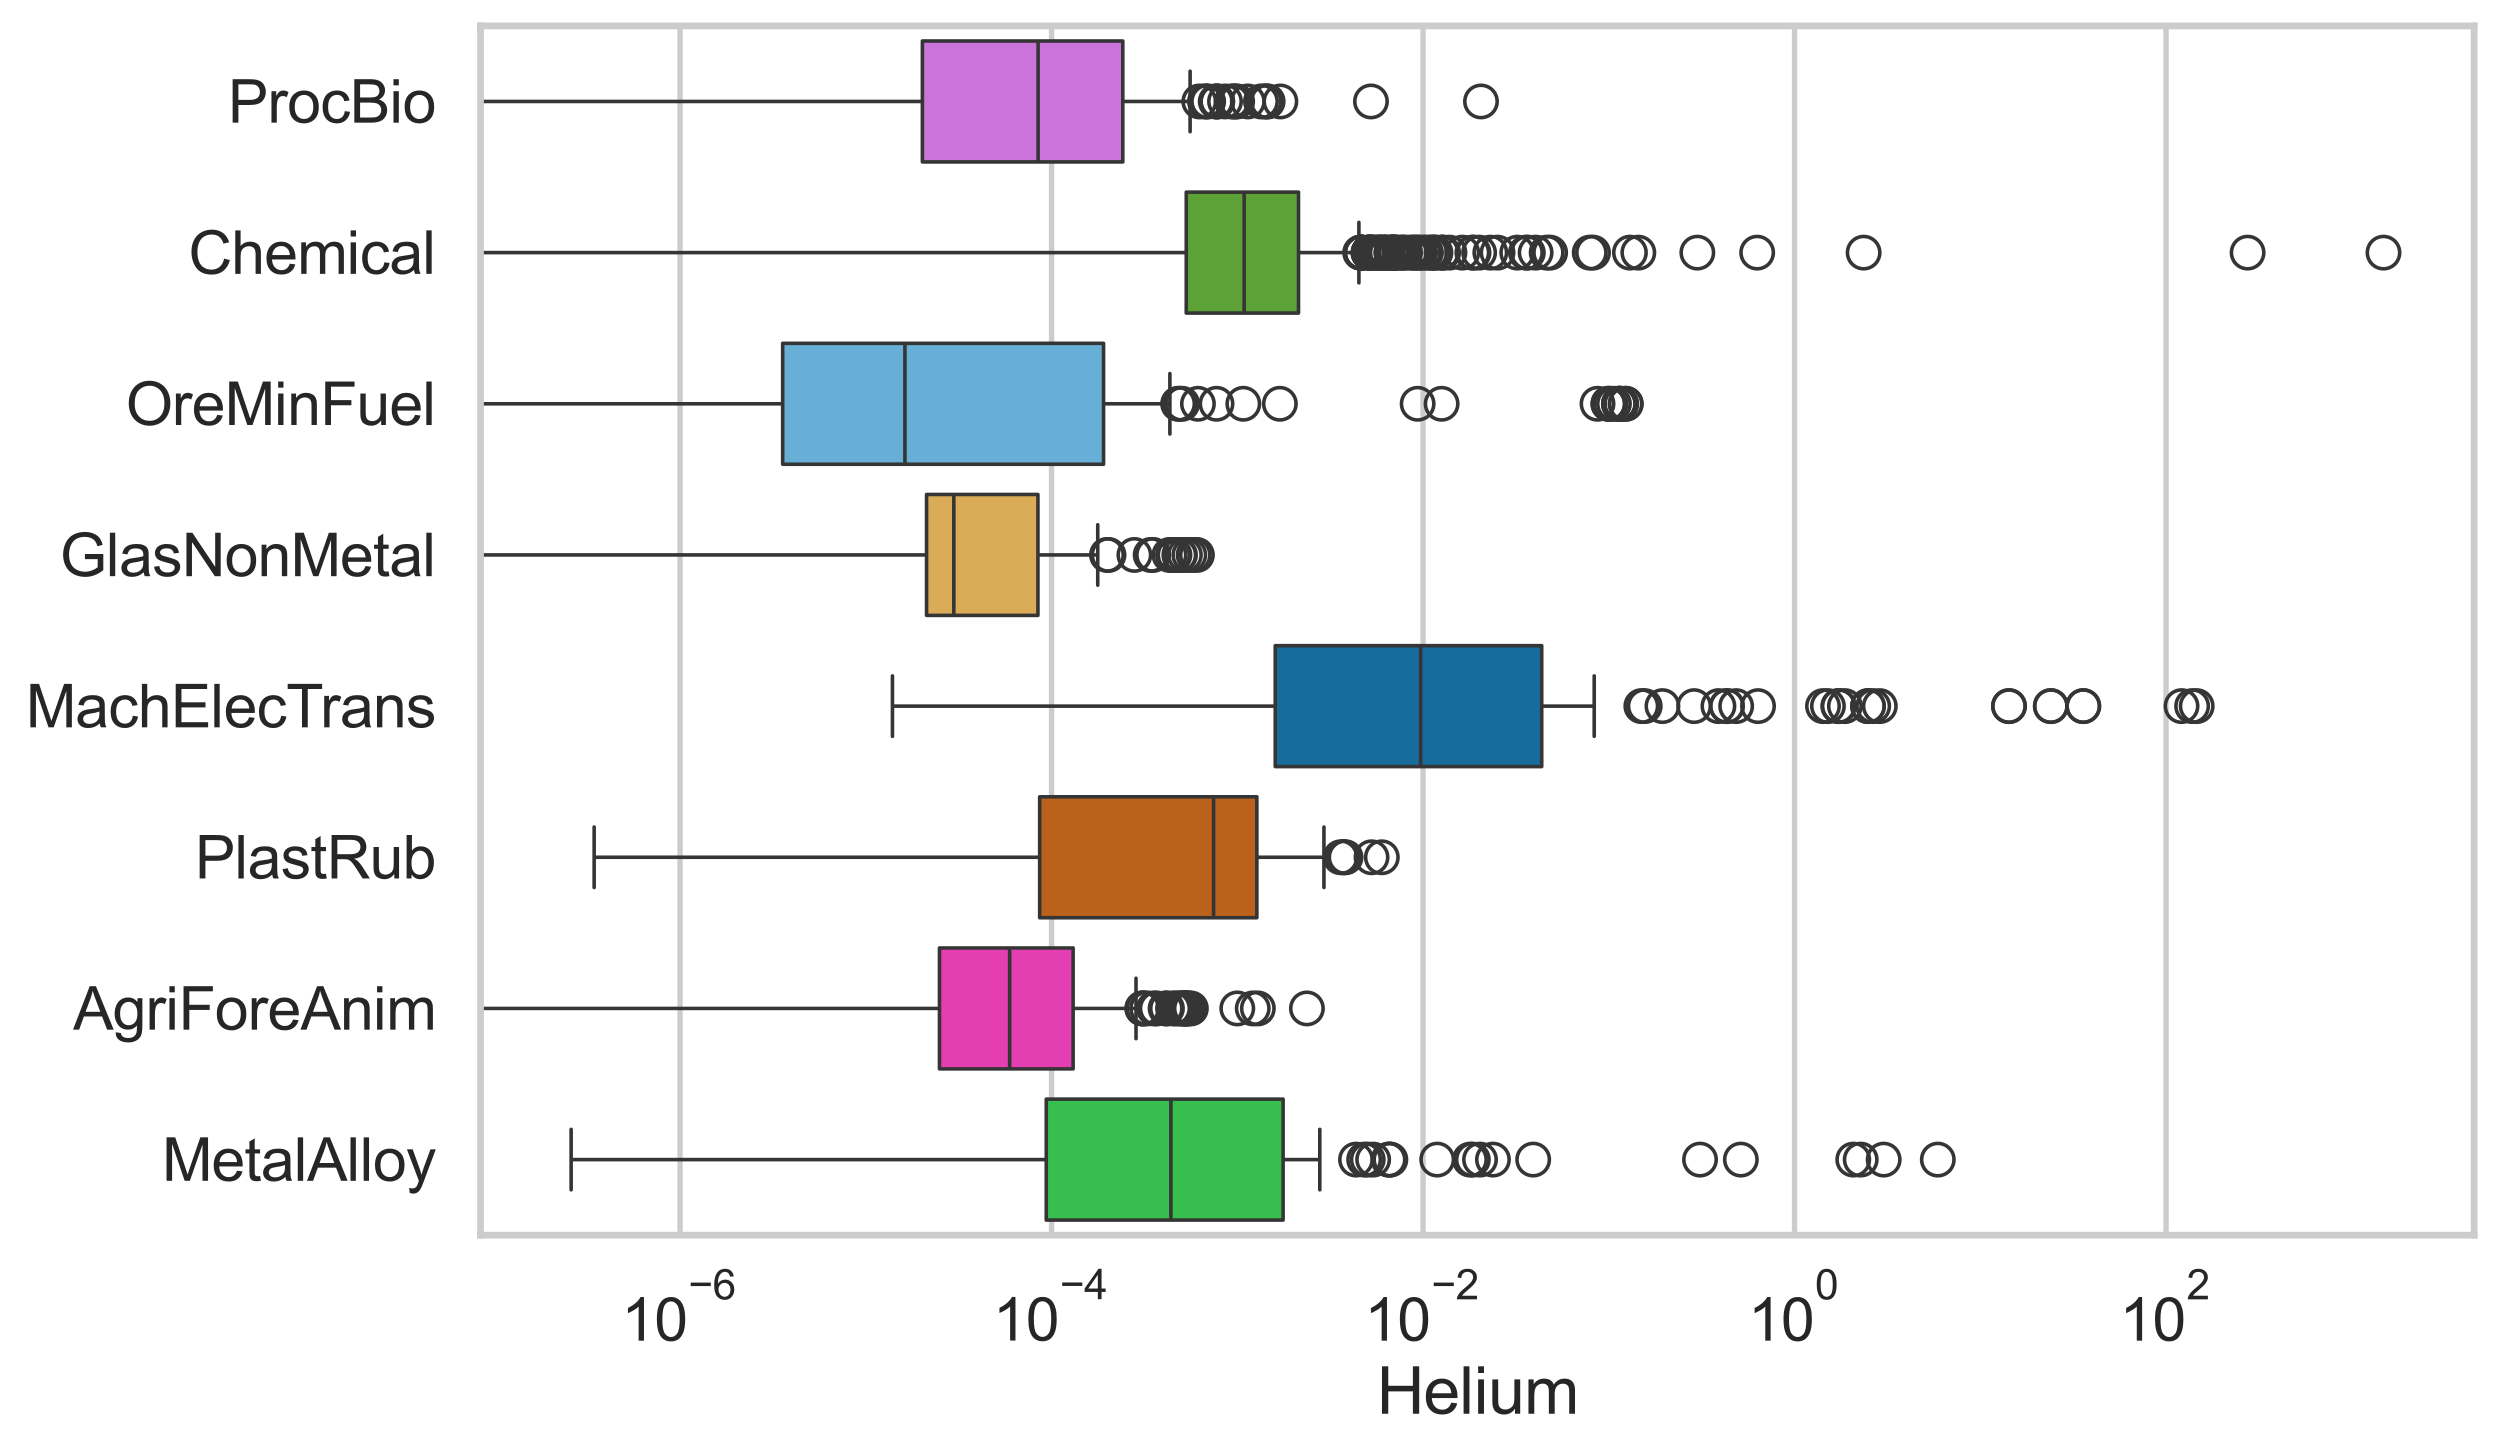 <?xml version="1.0" encoding="utf-8" standalone="no"?>
<!DOCTYPE svg PUBLIC "-//W3C//DTD SVG 1.1//EN"
  "http://www.w3.org/Graphics/SVG/1.1/DTD/svg11.dtd">
<svg xmlns:xlink="http://www.w3.org/1999/xlink" width="695.577pt" height="404.121pt" viewBox="0 0 695.577 404.121" xmlns="http://www.w3.org/2000/svg" version="1.1">
 <defs>
  <style type="text/css">*{stroke-linejoin: round; stroke-linecap: butt}</style>
 </defs>
 <g id="figure_1">
  <g id="patch_1">
   <path d="M 0 404.121 
L 695.577 404.121 
L 695.577 0 
L 0 0 
z
" style="fill: #ffffff"/>
  </g>
  <g id="axes_1">
   <g id="patch_2">
    <path d="M 133.697 343.665 
L 688.377 343.665 
L 688.377 7.2 
L 133.697 7.2 
z
" style="fill: #ffffff"/>
   </g>
   <g id="matplotlib.axis_1">
    <g id="xtick_1">
     <g id="line2d_1">
      <path d="M 189.213 343.665 
L 189.213 7.2 
" clip-path="url(#pecfea061cd)" style="fill: none; stroke: #cccccc; stroke-width: 1.5; stroke-linecap: round"/>
     </g>
     <g id="text_1">
      <!-- $\mathdefault{10^{-6}}$ -->
      <g style="fill: #262626" transform="translate(172.878 373.18) scale(0.165 -0.165)">
       <defs>
        <path id="ArialMT-31" d="M 2384 0 
L 1822 0 
L 1822 3584 
Q 1619 3391 1289 3197 
Q 959 3003 697 2906 
L 697 3450 
Q 1169 3672 1522 3987 
Q 1875 4303 2022 4600 
L 2384 4600 
L 2384 0 
z
" transform="scale(0.016)"/>
        <path id="ArialMT-30" d="M 266 2259 
Q 266 3072 433 3567 
Q 600 4063 929 4331 
Q 1259 4600 1759 4600 
Q 2128 4600 2406 4451 
Q 2684 4303 2865 4023 
Q 3047 3744 3150 3342 
Q 3253 2941 3253 2259 
Q 3253 1453 3087 958 
Q 2922 463 2592 192 
Q 2263 -78 1759 -78 
Q 1097 -78 719 397 
Q 266 969 266 2259 
z
M 844 2259 
Q 844 1131 1108 757 
Q 1372 384 1759 384 
Q 2147 384 2411 759 
Q 2675 1134 2675 2259 
Q 2675 3391 2411 3762 
Q 2147 4134 1753 4134 
Q 1366 4134 1134 3806 
Q 844 3388 844 2259 
z
" transform="scale(0.016)"/>
        <path id="ArialMT-2212" d="M 3381 1997 
L 356 1997 
L 356 2522 
L 3381 2522 
L 3381 1997 
z
" transform="scale(0.016)"/>
        <path id="ArialMT-36" d="M 3184 3459 
L 2625 3416 
Q 2550 3747 2413 3897 
Q 2184 4138 1850 4138 
Q 1581 4138 1378 3988 
Q 1113 3794 959 3422 
Q 806 3050 800 2363 
Q 1003 2672 1297 2822 
Q 1591 2972 1913 2972 
Q 2475 2972 2870 2558 
Q 3266 2144 3266 1488 
Q 3266 1056 3080 686 
Q 2894 316 2569 119 
Q 2244 -78 1831 -78 
Q 1128 -78 684 439 
Q 241 956 241 2144 
Q 241 3472 731 4075 
Q 1159 4600 1884 4600 
Q 2425 4600 2770 4297 
Q 3116 3994 3184 3459 
z
M 888 1484 
Q 888 1194 1011 928 
Q 1134 663 1356 523 
Q 1578 384 1822 384 
Q 2178 384 2434 671 
Q 2691 959 2691 1453 
Q 2691 1928 2437 2201 
Q 2184 2475 1800 2475 
Q 1419 2475 1153 2201 
Q 888 1928 888 1484 
z
" transform="scale(0.016)"/>
       </defs>
       <use xlink:href="#ArialMT-31" transform="translate(0 0.994)"/>
       <use xlink:href="#ArialMT-30" transform="translate(55.615 0.994)"/>
       <use xlink:href="#ArialMT-2212" transform="translate(112.973 70.688) scale(0.7)"/>
       <use xlink:href="#ArialMT-36" transform="translate(153.852 70.688) scale(0.7)"/>
      </g>
     </g>
    </g>
    <g id="xtick_2">
     <g id="line2d_2">
      <path d="M 292.575 343.665 
L 292.575 7.2 
" clip-path="url(#pecfea061cd)" style="fill: none; stroke: #cccccc; stroke-width: 1.5; stroke-linecap: round"/>
     </g>
     <g id="text_2">
      <!-- $\mathdefault{10^{-4}}$ -->
      <g style="fill: #262626" transform="translate(276.24 373.015) scale(0.165 -0.165)">
       <defs>
        <path id="ArialMT-34" d="M 2069 0 
L 2069 1097 
L 81 1097 
L 81 1613 
L 2172 4581 
L 2631 4581 
L 2631 1613 
L 3250 1613 
L 3250 1097 
L 2631 1097 
L 2631 0 
L 2069 0 
z
M 2069 1613 
L 2069 3678 
L 634 1613 
L 2069 1613 
z
" transform="scale(0.016)"/>
       </defs>
       <use xlink:href="#ArialMT-31" transform="translate(0 0.202)"/>
       <use xlink:href="#ArialMT-30" transform="translate(55.615 0.202)"/>
       <use xlink:href="#ArialMT-2212" transform="translate(112.973 69.895) scale(0.7)"/>
       <use xlink:href="#ArialMT-34" transform="translate(153.852 69.895) scale(0.7)"/>
      </g>
     </g>
    </g>
    <g id="xtick_3">
     <g id="line2d_3">
      <path d="M 395.938 343.665 
L 395.938 7.2 
" clip-path="url(#pecfea061cd)" style="fill: none; stroke: #cccccc; stroke-width: 1.5; stroke-linecap: round"/>
     </g>
     <g id="text_3">
      <!-- $\mathdefault{10^{-2}}$ -->
      <g style="fill: #262626" transform="translate(379.603 373.18) scale(0.165 -0.165)">
       <defs>
        <path id="ArialMT-32" d="M 3222 541 
L 3222 0 
L 194 0 
Q 188 203 259 391 
Q 375 700 629 1000 
Q 884 1300 1366 1694 
Q 2113 2306 2375 2664 
Q 2638 3022 2638 3341 
Q 2638 3675 2398 3904 
Q 2159 4134 1775 4134 
Q 1369 4134 1125 3890 
Q 881 3647 878 3216 
L 300 3275 
Q 359 3922 746 4261 
Q 1134 4600 1788 4600 
Q 2447 4600 2831 4234 
Q 3216 3869 3216 3328 
Q 3216 3053 3103 2787 
Q 2991 2522 2730 2228 
Q 2469 1934 1863 1422 
Q 1356 997 1212 845 
Q 1069 694 975 541 
L 3222 541 
z
" transform="scale(0.016)"/>
       </defs>
       <use xlink:href="#ArialMT-31" transform="translate(0 0.994)"/>
       <use xlink:href="#ArialMT-30" transform="translate(55.615 0.994)"/>
       <use xlink:href="#ArialMT-2212" transform="translate(112.973 70.688) scale(0.7)"/>
       <use xlink:href="#ArialMT-32" transform="translate(153.852 70.688) scale(0.7)"/>
      </g>
     </g>
    </g>
    <g id="xtick_4">
     <g id="line2d_4">
      <path d="M 499.3 343.665 
L 499.3 7.2 
" clip-path="url(#pecfea061cd)" style="fill: none; stroke: #cccccc; stroke-width: 1.5; stroke-linecap: round"/>
     </g>
     <g id="text_4">
      <!-- $\mathdefault{10^{0}}$ -->
      <g style="fill: #262626" transform="translate(486.347 373.18) scale(0.165 -0.165)">
       <use xlink:href="#ArialMT-31" transform="translate(0 0.994)"/>
       <use xlink:href="#ArialMT-30" transform="translate(55.615 0.994)"/>
       <use xlink:href="#ArialMT-30" transform="translate(112.973 70.688) scale(0.7)"/>
      </g>
     </g>
    </g>
    <g id="xtick_5">
     <g id="line2d_5">
      <path d="M 602.662 343.665 
L 602.662 7.2 
" clip-path="url(#pecfea061cd)" style="fill: none; stroke: #cccccc; stroke-width: 1.5; stroke-linecap: round"/>
     </g>
     <g id="text_5">
      <!-- $\mathdefault{10^{2}}$ -->
      <g style="fill: #262626" transform="translate(589.709 373.18) scale(0.165 -0.165)">
       <use xlink:href="#ArialMT-31" transform="translate(0 0.994)"/>
       <use xlink:href="#ArialMT-30" transform="translate(55.615 0.994)"/>
       <use xlink:href="#ArialMT-32" transform="translate(112.973 70.688) scale(0.7)"/>
      </g>
     </g>
    </g>
    <g id="text_6">
     <!-- Helium -->
     <g style="fill: #262626" transform="translate(383.031 393.344) scale(0.18 -0.18)">
      <defs>
       <path id="ArialMT-48" d="M 513 0 
L 513 4581 
L 1119 4581 
L 1119 2700 
L 3500 2700 
L 3500 4581 
L 4106 4581 
L 4106 0 
L 3500 0 
L 3500 2159 
L 1119 2159 
L 1119 0 
L 513 0 
z
" transform="scale(0.016)"/>
       <path id="ArialMT-65" d="M 2694 1069 
L 3275 997 
Q 3138 488 2766 206 
Q 2394 -75 1816 -75 
Q 1088 -75 661 373 
Q 234 822 234 1631 
Q 234 2469 665 2931 
Q 1097 3394 1784 3394 
Q 2450 3394 2872 2941 
Q 3294 2488 3294 1666 
Q 3294 1616 3291 1516 
L 816 1516 
Q 847 969 1125 678 
Q 1403 388 1819 388 
Q 2128 388 2347 550 
Q 2566 713 2694 1069 
z
M 847 1978 
L 2700 1978 
Q 2663 2397 2488 2606 
Q 2219 2931 1791 2931 
Q 1403 2931 1139 2672 
Q 875 2413 847 1978 
z
" transform="scale(0.016)"/>
       <path id="ArialMT-6c" d="M 409 0 
L 409 4581 
L 972 4581 
L 972 0 
L 409 0 
z
" transform="scale(0.016)"/>
       <path id="ArialMT-69" d="M 425 3934 
L 425 4581 
L 988 4581 
L 988 3934 
L 425 3934 
z
M 425 0 
L 425 3319 
L 988 3319 
L 988 0 
L 425 0 
z
" transform="scale(0.016)"/>
       <path id="ArialMT-75" d="M 2597 0 
L 2597 488 
Q 2209 -75 1544 -75 
Q 1250 -75 995 37 
Q 741 150 617 320 
Q 494 491 444 738 
Q 409 903 409 1263 
L 409 3319 
L 972 3319 
L 972 1478 
Q 972 1038 1006 884 
Q 1059 663 1231 536 
Q 1403 409 1656 409 
Q 1909 409 2131 539 
Q 2353 669 2445 892 
Q 2538 1116 2538 1541 
L 2538 3319 
L 3100 3319 
L 3100 0 
L 2597 0 
z
" transform="scale(0.016)"/>
       <path id="ArialMT-6d" d="M 422 0 
L 422 3319 
L 925 3319 
L 925 2853 
Q 1081 3097 1340 3245 
Q 1600 3394 1931 3394 
Q 2300 3394 2536 3241 
Q 2772 3088 2869 2813 
Q 3263 3394 3894 3394 
Q 4388 3394 4653 3120 
Q 4919 2847 4919 2278 
L 4919 0 
L 4359 0 
L 4359 2091 
Q 4359 2428 4304 2576 
Q 4250 2725 4106 2815 
Q 3963 2906 3769 2906 
Q 3419 2906 3187 2673 
Q 2956 2441 2956 1928 
L 2956 0 
L 2394 0 
L 2394 2156 
Q 2394 2531 2256 2718 
Q 2119 2906 1806 2906 
Q 1569 2906 1367 2781 
Q 1166 2656 1075 2415 
Q 984 2175 984 1722 
L 984 0 
L 422 0 
z
" transform="scale(0.016)"/>
      </defs>
      <use xlink:href="#ArialMT-48"/>
      <use xlink:href="#ArialMT-65" transform="translate(72.217 0)"/>
      <use xlink:href="#ArialMT-6c" transform="translate(127.832 0)"/>
      <use xlink:href="#ArialMT-69" transform="translate(150.049 0)"/>
      <use xlink:href="#ArialMT-75" transform="translate(172.266 0)"/>
      <use xlink:href="#ArialMT-6d" transform="translate(227.881 0)"/>
     </g>
    </g>
   </g>
   <g id="matplotlib.axis_2">
    <g id="ytick_1">
     <g id="text_7">
      <!-- ProcBio -->
      <g style="fill: #262626" transform="translate(63.424 34.134) scale(0.165 -0.165)">
       <defs>
        <path id="ArialMT-50" d="M 494 0 
L 494 4581 
L 2222 4581 
Q 2678 4581 2919 4538 
Q 3256 4481 3484 4323 
Q 3713 4166 3852 3881 
Q 3991 3597 3991 3256 
Q 3991 2672 3619 2267 
Q 3247 1863 2275 1863 
L 1100 1863 
L 1100 0 
L 494 0 
z
M 1100 2403 
L 2284 2403 
Q 2872 2403 3119 2622 
Q 3366 2841 3366 3238 
Q 3366 3525 3220 3729 
Q 3075 3934 2838 4000 
Q 2684 4041 2272 4041 
L 1100 4041 
L 1100 2403 
z
" transform="scale(0.016)"/>
        <path id="ArialMT-72" d="M 416 0 
L 416 3319 
L 922 3319 
L 922 2816 
Q 1116 3169 1280 3281 
Q 1444 3394 1641 3394 
Q 1925 3394 2219 3213 
L 2025 2691 
Q 1819 2813 1613 2813 
Q 1428 2813 1281 2702 
Q 1134 2591 1072 2394 
Q 978 2094 978 1738 
L 978 0 
L 416 0 
z
" transform="scale(0.016)"/>
        <path id="ArialMT-6f" d="M 213 1659 
Q 213 2581 725 3025 
Q 1153 3394 1769 3394 
Q 2453 3394 2887 2945 
Q 3322 2497 3322 1706 
Q 3322 1066 3130 698 
Q 2938 331 2570 128 
Q 2203 -75 1769 -75 
Q 1072 -75 642 372 
Q 213 819 213 1659 
z
M 791 1659 
Q 791 1022 1069 705 
Q 1347 388 1769 388 
Q 2188 388 2466 706 
Q 2744 1025 2744 1678 
Q 2744 2294 2464 2611 
Q 2184 2928 1769 2928 
Q 1347 2928 1069 2612 
Q 791 2297 791 1659 
z
" transform="scale(0.016)"/>
        <path id="ArialMT-63" d="M 2588 1216 
L 3141 1144 
Q 3050 572 2676 248 
Q 2303 -75 1759 -75 
Q 1078 -75 664 370 
Q 250 816 250 1647 
Q 250 2184 428 2587 
Q 606 2991 970 3192 
Q 1334 3394 1763 3394 
Q 2303 3394 2647 3120 
Q 2991 2847 3088 2344 
L 2541 2259 
Q 2463 2594 2264 2762 
Q 2066 2931 1784 2931 
Q 1359 2931 1093 2626 
Q 828 2322 828 1663 
Q 828 994 1084 691 
Q 1341 388 1753 388 
Q 2084 388 2306 591 
Q 2528 794 2588 1216 
z
" transform="scale(0.016)"/>
        <path id="ArialMT-42" d="M 469 0 
L 469 4581 
L 2188 4581 
Q 2713 4581 3030 4442 
Q 3347 4303 3526 4014 
Q 3706 3725 3706 3409 
Q 3706 3116 3547 2856 
Q 3388 2597 3066 2438 
Q 3481 2316 3704 2022 
Q 3928 1728 3928 1328 
Q 3928 1006 3792 729 
Q 3656 453 3456 303 
Q 3256 153 2954 76 
Q 2653 0 2216 0 
L 469 0 
z
M 1075 2656 
L 2066 2656 
Q 2469 2656 2644 2709 
Q 2875 2778 2992 2937 
Q 3109 3097 3109 3338 
Q 3109 3566 3000 3739 
Q 2891 3913 2687 3977 
Q 2484 4041 1991 4041 
L 1075 4041 
L 1075 2656 
z
M 1075 541 
L 2216 541 
Q 2509 541 2628 563 
Q 2838 600 2978 687 
Q 3119 775 3209 942 
Q 3300 1109 3300 1328 
Q 3300 1584 3169 1773 
Q 3038 1963 2805 2039 
Q 2572 2116 2134 2116 
L 1075 2116 
L 1075 541 
z
" transform="scale(0.016)"/>
       </defs>
       <use xlink:href="#ArialMT-50"/>
       <use xlink:href="#ArialMT-72" transform="translate(66.699 0)"/>
       <use xlink:href="#ArialMT-6f" transform="translate(100 0)"/>
       <use xlink:href="#ArialMT-63" transform="translate(155.615 0)"/>
       <use xlink:href="#ArialMT-42" transform="translate(205.615 0)"/>
       <use xlink:href="#ArialMT-69" transform="translate(272.314 0)"/>
       <use xlink:href="#ArialMT-6f" transform="translate(294.531 0)"/>
      </g>
     </g>
    </g>
    <g id="ytick_2">
     <g id="text_8">
      <!-- Chemical -->
      <g style="fill: #262626" transform="translate(52.428 76.192) scale(0.165 -0.165)">
       <defs>
        <path id="ArialMT-43" d="M 3763 1606 
L 4369 1453 
Q 4178 706 3683 314 
Q 3188 -78 2472 -78 
Q 1731 -78 1267 223 
Q 803 525 561 1097 
Q 319 1669 319 2325 
Q 319 3041 592 3573 
Q 866 4106 1370 4382 
Q 1875 4659 2481 4659 
Q 3169 4659 3637 4309 
Q 4106 3959 4291 3325 
L 3694 3184 
Q 3534 3684 3231 3912 
Q 2928 4141 2469 4141 
Q 1941 4141 1586 3887 
Q 1231 3634 1087 3207 
Q 944 2781 944 2328 
Q 944 1744 1114 1308 
Q 1284 872 1643 656 
Q 2003 441 2422 441 
Q 2931 441 3284 734 
Q 3638 1028 3763 1606 
z
" transform="scale(0.016)"/>
        <path id="ArialMT-68" d="M 422 0 
L 422 4581 
L 984 4581 
L 984 2938 
Q 1378 3394 1978 3394 
Q 2347 3394 2619 3248 
Q 2891 3103 3008 2847 
Q 3125 2591 3125 2103 
L 3125 0 
L 2563 0 
L 2563 2103 
Q 2563 2525 2380 2717 
Q 2197 2909 1863 2909 
Q 1613 2909 1392 2779 
Q 1172 2650 1078 2428 
Q 984 2206 984 1816 
L 984 0 
L 422 0 
z
" transform="scale(0.016)"/>
        <path id="ArialMT-61" d="M 2588 409 
Q 2275 144 1986 34 
Q 1697 -75 1366 -75 
Q 819 -75 525 192 
Q 231 459 231 875 
Q 231 1119 342 1320 
Q 453 1522 633 1644 
Q 813 1766 1038 1828 
Q 1203 1872 1538 1913 
Q 2219 1994 2541 2106 
Q 2544 2222 2544 2253 
Q 2544 2597 2384 2738 
Q 2169 2928 1744 2928 
Q 1347 2928 1158 2789 
Q 969 2650 878 2297 
L 328 2372 
Q 403 2725 575 2942 
Q 747 3159 1072 3276 
Q 1397 3394 1825 3394 
Q 2250 3394 2515 3294 
Q 2781 3194 2906 3042 
Q 3031 2891 3081 2659 
Q 3109 2516 3109 2141 
L 3109 1391 
Q 3109 606 3145 398 
Q 3181 191 3288 0 
L 2700 0 
Q 2613 175 2588 409 
z
M 2541 1666 
Q 2234 1541 1622 1453 
Q 1275 1403 1131 1340 
Q 988 1278 909 1158 
Q 831 1038 831 891 
Q 831 666 1001 516 
Q 1172 366 1500 366 
Q 1825 366 2078 508 
Q 2331 650 2450 897 
Q 2541 1088 2541 1459 
L 2541 1666 
z
" transform="scale(0.016)"/>
       </defs>
       <use xlink:href="#ArialMT-43"/>
       <use xlink:href="#ArialMT-68" transform="translate(72.217 0)"/>
       <use xlink:href="#ArialMT-65" transform="translate(127.832 0)"/>
       <use xlink:href="#ArialMT-6d" transform="translate(183.447 0)"/>
       <use xlink:href="#ArialMT-69" transform="translate(266.748 0)"/>
       <use xlink:href="#ArialMT-63" transform="translate(288.965 0)"/>
       <use xlink:href="#ArialMT-61" transform="translate(338.965 0)"/>
       <use xlink:href="#ArialMT-6c" transform="translate(394.58 0)"/>
      </g>
     </g>
    </g>
    <g id="ytick_3">
     <g id="text_9">
      <!-- OreMinFuel -->
      <g style="fill: #262626" transform="translate(35.013 118.25) scale(0.165 -0.165)">
       <defs>
        <path id="ArialMT-4f" d="M 309 2231 
Q 309 3372 921 4017 
Q 1534 4663 2503 4663 
Q 3138 4663 3647 4359 
Q 4156 4056 4423 3514 
Q 4691 2972 4691 2284 
Q 4691 1588 4409 1038 
Q 4128 488 3612 205 
Q 3097 -78 2500 -78 
Q 1853 -78 1343 234 
Q 834 547 571 1087 
Q 309 1628 309 2231 
z
M 934 2222 
Q 934 1394 1379 917 
Q 1825 441 2497 441 
Q 3181 441 3623 922 
Q 4066 1403 4066 2288 
Q 4066 2847 3877 3264 
Q 3688 3681 3323 3911 
Q 2959 4141 2506 4141 
Q 1863 4141 1398 3698 
Q 934 3256 934 2222 
z
" transform="scale(0.016)"/>
        <path id="ArialMT-4d" d="M 475 0 
L 475 4581 
L 1388 4581 
L 2472 1338 
Q 2622 884 2691 659 
Q 2769 909 2934 1394 
L 4031 4581 
L 4847 4581 
L 4847 0 
L 4263 0 
L 4263 3834 
L 2931 0 
L 2384 0 
L 1059 3900 
L 1059 0 
L 475 0 
z
" transform="scale(0.016)"/>
        <path id="ArialMT-6e" d="M 422 0 
L 422 3319 
L 928 3319 
L 928 2847 
Q 1294 3394 1984 3394 
Q 2284 3394 2536 3286 
Q 2788 3178 2913 3003 
Q 3038 2828 3088 2588 
Q 3119 2431 3119 2041 
L 3119 0 
L 2556 0 
L 2556 2019 
Q 2556 2363 2490 2533 
Q 2425 2703 2258 2804 
Q 2091 2906 1866 2906 
Q 1506 2906 1245 2678 
Q 984 2450 984 1813 
L 984 0 
L 422 0 
z
" transform="scale(0.016)"/>
        <path id="ArialMT-46" d="M 525 0 
L 525 4581 
L 3616 4581 
L 3616 4041 
L 1131 4041 
L 1131 2622 
L 3281 2622 
L 3281 2081 
L 1131 2081 
L 1131 0 
L 525 0 
z
" transform="scale(0.016)"/>
       </defs>
       <use xlink:href="#ArialMT-4f"/>
       <use xlink:href="#ArialMT-72" transform="translate(77.783 0)"/>
       <use xlink:href="#ArialMT-65" transform="translate(111.084 0)"/>
       <use xlink:href="#ArialMT-4d" transform="translate(166.699 0)"/>
       <use xlink:href="#ArialMT-69" transform="translate(250 0)"/>
       <use xlink:href="#ArialMT-6e" transform="translate(272.217 0)"/>
       <use xlink:href="#ArialMT-46" transform="translate(327.832 0)"/>
       <use xlink:href="#ArialMT-75" transform="translate(388.916 0)"/>
       <use xlink:href="#ArialMT-65" transform="translate(444.531 0)"/>
       <use xlink:href="#ArialMT-6c" transform="translate(500.146 0)"/>
      </g>
     </g>
    </g>
    <g id="ytick_4">
     <g id="text_10">
      <!-- GlasNonMetal -->
      <g style="fill: #262626" transform="translate(16.659 160.308) scale(0.165 -0.165)">
       <defs>
        <path id="ArialMT-47" d="M 2638 1797 
L 2638 2334 
L 4578 2338 
L 4578 638 
Q 4131 281 3656 101 
Q 3181 -78 2681 -78 
Q 2006 -78 1454 211 
Q 903 500 622 1047 
Q 341 1594 341 2269 
Q 341 2938 620 3517 
Q 900 4097 1425 4378 
Q 1950 4659 2634 4659 
Q 3131 4659 3532 4498 
Q 3934 4338 4162 4050 
Q 4391 3763 4509 3300 
L 3963 3150 
Q 3859 3500 3706 3700 
Q 3553 3900 3268 4020 
Q 2984 4141 2638 4141 
Q 2222 4141 1919 4014 
Q 1616 3888 1430 3681 
Q 1244 3475 1141 3228 
Q 966 2803 966 2306 
Q 966 1694 1177 1281 
Q 1388 869 1791 669 
Q 2194 469 2647 469 
Q 3041 469 3416 620 
Q 3791 772 3984 944 
L 3984 1797 
L 2638 1797 
z
" transform="scale(0.016)"/>
        <path id="ArialMT-73" d="M 197 991 
L 753 1078 
Q 800 744 1014 566 
Q 1228 388 1613 388 
Q 2000 388 2187 545 
Q 2375 703 2375 916 
Q 2375 1106 2209 1216 
Q 2094 1291 1634 1406 
Q 1016 1563 777 1677 
Q 538 1791 414 1992 
Q 291 2194 291 2438 
Q 291 2659 392 2848 
Q 494 3038 669 3163 
Q 800 3259 1026 3326 
Q 1253 3394 1513 3394 
Q 1903 3394 2198 3281 
Q 2494 3169 2634 2976 
Q 2775 2784 2828 2463 
L 2278 2388 
Q 2241 2644 2061 2787 
Q 1881 2931 1553 2931 
Q 1166 2931 1000 2803 
Q 834 2675 834 2503 
Q 834 2394 903 2306 
Q 972 2216 1119 2156 
Q 1203 2125 1616 2013 
Q 2213 1853 2448 1751 
Q 2684 1650 2818 1456 
Q 2953 1263 2953 975 
Q 2953 694 2789 445 
Q 2625 197 2315 61 
Q 2006 -75 1616 -75 
Q 969 -75 630 194 
Q 291 463 197 991 
z
" transform="scale(0.016)"/>
        <path id="ArialMT-4e" d="M 488 0 
L 488 4581 
L 1109 4581 
L 3516 984 
L 3516 4581 
L 4097 4581 
L 4097 0 
L 3475 0 
L 1069 3600 
L 1069 0 
L 488 0 
z
" transform="scale(0.016)"/>
        <path id="ArialMT-74" d="M 1650 503 
L 1731 6 
Q 1494 -44 1306 -44 
Q 1000 -44 831 53 
Q 663 150 594 308 
Q 525 466 525 972 
L 525 2881 
L 113 2881 
L 113 3319 
L 525 3319 
L 525 4141 
L 1084 4478 
L 1084 3319 
L 1650 3319 
L 1650 2881 
L 1084 2881 
L 1084 941 
Q 1084 700 1114 631 
Q 1144 563 1211 522 
Q 1278 481 1403 481 
Q 1497 481 1650 503 
z
" transform="scale(0.016)"/>
       </defs>
       <use xlink:href="#ArialMT-47"/>
       <use xlink:href="#ArialMT-6c" transform="translate(77.783 0)"/>
       <use xlink:href="#ArialMT-61" transform="translate(100 0)"/>
       <use xlink:href="#ArialMT-73" transform="translate(155.615 0)"/>
       <use xlink:href="#ArialMT-4e" transform="translate(205.615 0)"/>
       <use xlink:href="#ArialMT-6f" transform="translate(277.832 0)"/>
       <use xlink:href="#ArialMT-6e" transform="translate(333.447 0)"/>
       <use xlink:href="#ArialMT-4d" transform="translate(389.062 0)"/>
       <use xlink:href="#ArialMT-65" transform="translate(472.363 0)"/>
       <use xlink:href="#ArialMT-74" transform="translate(527.979 0)"/>
       <use xlink:href="#ArialMT-61" transform="translate(555.762 0)"/>
       <use xlink:href="#ArialMT-6c" transform="translate(611.377 0)"/>
      </g>
     </g>
    </g>
    <g id="ytick_5">
     <g id="text_11">
      <!-- MachElecTrans -->
      <g style="fill: #262626" transform="translate(7.2 202.366) scale(0.165 -0.165)">
       <defs>
        <path id="ArialMT-45" d="M 506 0 
L 506 4581 
L 3819 4581 
L 3819 4041 
L 1113 4041 
L 1113 2638 
L 3647 2638 
L 3647 2100 
L 1113 2100 
L 1113 541 
L 3925 541 
L 3925 0 
L 506 0 
z
" transform="scale(0.016)"/>
        <path id="ArialMT-54" d="M 1659 0 
L 1659 4041 
L 150 4041 
L 150 4581 
L 3781 4581 
L 3781 4041 
L 2266 4041 
L 2266 0 
L 1659 0 
z
" transform="scale(0.016)"/>
       </defs>
       <use xlink:href="#ArialMT-4d"/>
       <use xlink:href="#ArialMT-61" transform="translate(83.301 0)"/>
       <use xlink:href="#ArialMT-63" transform="translate(138.916 0)"/>
       <use xlink:href="#ArialMT-68" transform="translate(188.916 0)"/>
       <use xlink:href="#ArialMT-45" transform="translate(244.531 0)"/>
       <use xlink:href="#ArialMT-6c" transform="translate(311.23 0)"/>
       <use xlink:href="#ArialMT-65" transform="translate(333.447 0)"/>
       <use xlink:href="#ArialMT-63" transform="translate(389.062 0)"/>
       <use xlink:href="#ArialMT-54" transform="translate(439.062 0)"/>
       <use xlink:href="#ArialMT-72" transform="translate(496.396 0)"/>
       <use xlink:href="#ArialMT-61" transform="translate(529.697 0)"/>
       <use xlink:href="#ArialMT-6e" transform="translate(585.312 0)"/>
       <use xlink:href="#ArialMT-73" transform="translate(640.928 0)"/>
      </g>
     </g>
    </g>
    <g id="ytick_6">
     <g id="text_12">
      <!-- PlastRub -->
      <g style="fill: #262626" transform="translate(54.248 244.425) scale(0.165 -0.165)">
       <defs>
        <path id="ArialMT-52" d="M 503 0 
L 503 4581 
L 2534 4581 
Q 3147 4581 3465 4457 
Q 3784 4334 3975 4021 
Q 4166 3709 4166 3331 
Q 4166 2844 3850 2509 
Q 3534 2175 2875 2084 
Q 3116 1969 3241 1856 
Q 3506 1613 3744 1247 
L 4541 0 
L 3778 0 
L 3172 953 
Q 2906 1366 2734 1584 
Q 2563 1803 2427 1890 
Q 2291 1978 2150 2013 
Q 2047 2034 1813 2034 
L 1109 2034 
L 1109 0 
L 503 0 
z
M 1109 2559 
L 2413 2559 
Q 2828 2559 3062 2645 
Q 3297 2731 3419 2920 
Q 3541 3109 3541 3331 
Q 3541 3656 3305 3865 
Q 3069 4075 2559 4075 
L 1109 4075 
L 1109 2559 
z
" transform="scale(0.016)"/>
        <path id="ArialMT-62" d="M 941 0 
L 419 0 
L 419 4581 
L 981 4581 
L 981 2947 
Q 1338 3394 1891 3394 
Q 2197 3394 2470 3270 
Q 2744 3147 2920 2923 
Q 3097 2700 3197 2384 
Q 3297 2069 3297 1709 
Q 3297 856 2875 390 
Q 2453 -75 1863 -75 
Q 1275 -75 941 416 
L 941 0 
z
M 934 1684 
Q 934 1088 1097 822 
Q 1363 388 1816 388 
Q 2184 388 2453 708 
Q 2722 1028 2722 1663 
Q 2722 2313 2464 2622 
Q 2206 2931 1841 2931 
Q 1472 2931 1203 2611 
Q 934 2291 934 1684 
z
" transform="scale(0.016)"/>
       </defs>
       <use xlink:href="#ArialMT-50"/>
       <use xlink:href="#ArialMT-6c" transform="translate(66.699 0)"/>
       <use xlink:href="#ArialMT-61" transform="translate(88.916 0)"/>
       <use xlink:href="#ArialMT-73" transform="translate(144.531 0)"/>
       <use xlink:href="#ArialMT-74" transform="translate(194.531 0)"/>
       <use xlink:href="#ArialMT-52" transform="translate(222.314 0)"/>
       <use xlink:href="#ArialMT-75" transform="translate(294.531 0)"/>
       <use xlink:href="#ArialMT-62" transform="translate(350.146 0)"/>
      </g>
     </g>
    </g>
    <g id="ytick_7">
     <g id="text_13">
      <!-- AgriForeAnim -->
      <g style="fill: #262626" transform="translate(20.341 286.483) scale(0.165 -0.165)">
       <defs>
        <path id="ArialMT-41" d="M -9 0 
L 1750 4581 
L 2403 4581 
L 4278 0 
L 3588 0 
L 3053 1388 
L 1138 1388 
L 634 0 
L -9 0 
z
M 1313 1881 
L 2866 1881 
L 2388 3150 
Q 2169 3728 2063 4100 
Q 1975 3659 1816 3225 
L 1313 1881 
z
" transform="scale(0.016)"/>
        <path id="ArialMT-67" d="M 319 -275 
L 866 -356 
Q 900 -609 1056 -725 
Q 1266 -881 1628 -881 
Q 2019 -881 2231 -725 
Q 2444 -569 2519 -288 
Q 2563 -116 2559 434 
Q 2191 0 1641 0 
Q 956 0 581 494 
Q 206 988 206 1678 
Q 206 2153 378 2554 
Q 550 2956 876 3175 
Q 1203 3394 1644 3394 
Q 2231 3394 2613 2919 
L 2613 3319 
L 3131 3319 
L 3131 450 
Q 3131 -325 2973 -648 
Q 2816 -972 2473 -1159 
Q 2131 -1347 1631 -1347 
Q 1038 -1347 672 -1080 
Q 306 -813 319 -275 
z
M 784 1719 
Q 784 1066 1043 766 
Q 1303 466 1694 466 
Q 2081 466 2343 764 
Q 2606 1063 2606 1700 
Q 2606 2309 2336 2618 
Q 2066 2928 1684 2928 
Q 1309 2928 1046 2623 
Q 784 2319 784 1719 
z
" transform="scale(0.016)"/>
       </defs>
       <use xlink:href="#ArialMT-41"/>
       <use xlink:href="#ArialMT-67" transform="translate(66.699 0)"/>
       <use xlink:href="#ArialMT-72" transform="translate(122.314 0)"/>
       <use xlink:href="#ArialMT-69" transform="translate(155.615 0)"/>
       <use xlink:href="#ArialMT-46" transform="translate(177.832 0)"/>
       <use xlink:href="#ArialMT-6f" transform="translate(238.916 0)"/>
       <use xlink:href="#ArialMT-72" transform="translate(294.531 0)"/>
       <use xlink:href="#ArialMT-65" transform="translate(327.832 0)"/>
       <use xlink:href="#ArialMT-41" transform="translate(383.447 0)"/>
       <use xlink:href="#ArialMT-6e" transform="translate(450.146 0)"/>
       <use xlink:href="#ArialMT-69" transform="translate(505.762 0)"/>
       <use xlink:href="#ArialMT-6d" transform="translate(527.979 0)"/>
      </g>
     </g>
    </g>
    <g id="ytick_8">
     <g id="text_14">
      <!-- MetalAlloy -->
      <g style="fill: #262626" transform="translate(45.088 328.541) scale(0.165 -0.165)">
       <defs>
        <path id="ArialMT-79" d="M 397 -1278 
L 334 -750 
Q 519 -800 656 -800 
Q 844 -800 956 -737 
Q 1069 -675 1141 -563 
Q 1194 -478 1313 -144 
Q 1328 -97 1363 -6 
L 103 3319 
L 709 3319 
L 1400 1397 
Q 1534 1031 1641 628 
Q 1738 1016 1872 1384 
L 2581 3319 
L 3144 3319 
L 1881 -56 
Q 1678 -603 1566 -809 
Q 1416 -1088 1222 -1217 
Q 1028 -1347 759 -1347 
Q 597 -1347 397 -1278 
z
" transform="scale(0.016)"/>
       </defs>
       <use xlink:href="#ArialMT-4d"/>
       <use xlink:href="#ArialMT-65" transform="translate(83.301 0)"/>
       <use xlink:href="#ArialMT-74" transform="translate(138.916 0)"/>
       <use xlink:href="#ArialMT-61" transform="translate(166.699 0)"/>
       <use xlink:href="#ArialMT-6c" transform="translate(222.314 0)"/>
       <use xlink:href="#ArialMT-41" transform="translate(244.531 0)"/>
       <use xlink:href="#ArialMT-6c" transform="translate(311.23 0)"/>
       <use xlink:href="#ArialMT-6c" transform="translate(333.447 0)"/>
       <use xlink:href="#ArialMT-6f" transform="translate(355.664 0)"/>
       <use xlink:href="#ArialMT-79" transform="translate(411.279 0)"/>
      </g>
     </g>
    </g>
   </g>
   <g id="patch_3">
    <path d="M 256.635 11.406 
L 256.635 45.052 
L 312.399 45.052 
L 312.399 11.406 
L 256.635 11.406 
z
" clip-path="url(#pecfea061cd)" style="fill: #ca74db; stroke: #353535; stroke-linejoin: miter"/>
   </g>
   <g id="line2d_6">
    <path d="M 256.635 28.229 
L -1 28.229 
" clip-path="url(#pecfea061cd)" style="fill: none; stroke: #353535"/>
   </g>
   <g id="line2d_7">
    <path d="M 312.399 28.229 
L 331.123 28.229 
" clip-path="url(#pecfea061cd)" style="fill: none; stroke: #353535"/>
   </g>
   <g id="line2d_8">
    <path clip-path="url(#pecfea061cd)" style="fill: none; stroke: #353535; stroke-linecap: round"/>
   </g>
   <g id="line2d_9">
    <path d="M 331.123 19.817 
L 331.123 36.641 
" clip-path="url(#pecfea061cd)" style="fill: none; stroke: #353535; stroke-linecap: round"/>
   </g>
   <g id="line2d_10">
    <defs>
     <path id="m7de5e40902" d="M 0 4.5 
C 1.193 4.5 2.338 4.026 3.182 3.182 
C 4.026 2.338 4.5 1.193 4.5 0 
C 4.5 -1.193 4.026 -2.338 3.182 -3.182 
C 2.338 -4.026 1.193 -4.5 0 -4.5 
C -1.193 -4.5 -2.338 -4.026 -3.182 -3.182 
C -4.026 -2.338 -4.5 -1.193 -4.5 0 
C -4.5 1.193 -4.026 2.338 -3.182 3.182 
C -2.338 4.026 -1.193 4.5 0 4.5 
z
" style="stroke: #353535"/>
    </defs>
    <g clip-path="url(#pecfea061cd)">
     <use xlink:href="#m7de5e40902" x="343.222" y="28.229" style="fill-opacity: 0; stroke: #353535"/>
     <use xlink:href="#m7de5e40902" x="381.444" y="28.229" style="fill-opacity: 0; stroke: #353535"/>
     <use xlink:href="#m7de5e40902" x="336.147" y="28.229" style="fill-opacity: 0; stroke: #353535"/>
     <use xlink:href="#m7de5e40902" x="335.261" y="28.229" style="fill-opacity: 0; stroke: #353535"/>
     <use xlink:href="#m7de5e40902" x="356.243" y="28.229" style="fill-opacity: 0; stroke: #353535"/>
     <use xlink:href="#m7de5e40902" x="412.055" y="28.229" style="fill-opacity: 0; stroke: #353535"/>
     <use xlink:href="#m7de5e40902" x="338.666" y="28.229" style="fill-opacity: 0; stroke: #353535"/>
     <use xlink:href="#m7de5e40902" x="352.693" y="28.229" style="fill-opacity: 0; stroke: #353535"/>
     <use xlink:href="#m7de5e40902" x="338.667" y="28.229" style="fill-opacity: 0; stroke: #353535"/>
     <use xlink:href="#m7de5e40902" x="340.838" y="28.229" style="fill-opacity: 0; stroke: #353535"/>
     <use xlink:href="#m7de5e40902" x="350.843" y="28.229" style="fill-opacity: 0; stroke: #353535"/>
     <use xlink:href="#m7de5e40902" x="351.847" y="28.229" style="fill-opacity: 0; stroke: #353535"/>
     <use xlink:href="#m7de5e40902" x="333.689" y="28.229" style="fill-opacity: 0; stroke: #353535"/>
     <use xlink:href="#m7de5e40902" x="338.26" y="28.229" style="fill-opacity: 0; stroke: #353535"/>
     <use xlink:href="#m7de5e40902" x="343.73" y="28.229" style="fill-opacity: 0; stroke: #353535"/>
     <use xlink:href="#m7de5e40902" x="344.215" y="28.229" style="fill-opacity: 0; stroke: #353535"/>
     <use xlink:href="#m7de5e40902" x="342.695" y="28.229" style="fill-opacity: 0; stroke: #353535"/>
     <use xlink:href="#m7de5e40902" x="335.594" y="28.229" style="fill-opacity: 0; stroke: #353535"/>
     <use xlink:href="#m7de5e40902" x="347.183" y="28.229" style="fill-opacity: 0; stroke: #353535"/>
     <use xlink:href="#m7de5e40902" x="352.496" y="28.229" style="fill-opacity: 0; stroke: #353535"/>
    </g>
   </g>
   <g id="patch_4">
    <path d="M 330.05 53.464 
L 330.05 87.11 
L 361.283 87.11 
L 361.283 53.464 
L 330.05 53.464 
z
" clip-path="url(#pecfea061cd)" style="fill: #5ca236; stroke: #353535; stroke-linejoin: miter"/>
   </g>
   <g id="line2d_11">
    <path d="M 330.05 70.287 
L -1 70.287 
" clip-path="url(#pecfea061cd)" style="fill: none; stroke: #353535"/>
   </g>
   <g id="line2d_12">
    <path d="M 361.283 70.287 
L 378.09 70.287 
" clip-path="url(#pecfea061cd)" style="fill: none; stroke: #353535"/>
   </g>
   <g id="line2d_13">
    <path clip-path="url(#pecfea061cd)" style="fill: none; stroke: #353535; stroke-linecap: round"/>
   </g>
   <g id="line2d_14">
    <path d="M 378.09 61.875 
L 378.09 78.699 
" clip-path="url(#pecfea061cd)" style="fill: none; stroke: #353535; stroke-linecap: round"/>
   </g>
   <g id="line2d_15">
    <g clip-path="url(#pecfea061cd)">
     <use xlink:href="#m7de5e40902" x="396.747" y="70.287" style="fill-opacity: 0; stroke: #353535"/>
     <use xlink:href="#m7de5e40902" x="401.367" y="70.287" style="fill-opacity: 0; stroke: #353535"/>
     <use xlink:href="#m7de5e40902" x="381.134" y="70.287" style="fill-opacity: 0; stroke: #353535"/>
     <use xlink:href="#m7de5e40902" x="387.994" y="70.287" style="fill-opacity: 0; stroke: #353535"/>
     <use xlink:href="#m7de5e40902" x="387.353" y="70.287" style="fill-opacity: 0; stroke: #353535"/>
     <use xlink:href="#m7de5e40902" x="518.523" y="70.287" style="fill-opacity: 0; stroke: #353535"/>
     <use xlink:href="#m7de5e40902" x="388.387" y="70.287" style="fill-opacity: 0; stroke: #353535"/>
     <use xlink:href="#m7de5e40902" x="394.119" y="70.287" style="fill-opacity: 0; stroke: #353535"/>
     <use xlink:href="#m7de5e40902" x="396.117" y="70.287" style="fill-opacity: 0; stroke: #353535"/>
     <use xlink:href="#m7de5e40902" x="378.784" y="70.287" style="fill-opacity: 0; stroke: #353535"/>
     <use xlink:href="#m7de5e40902" x="401.106" y="70.287" style="fill-opacity: 0; stroke: #353535"/>
     <use xlink:href="#m7de5e40902" x="431.29" y="70.287" style="fill-opacity: 0; stroke: #353535"/>
     <use xlink:href="#m7de5e40902" x="384.591" y="70.287" style="fill-opacity: 0; stroke: #353535"/>
     <use xlink:href="#m7de5e40902" x="387.151" y="70.287" style="fill-opacity: 0; stroke: #353535"/>
     <use xlink:href="#m7de5e40902" x="414.658" y="70.287" style="fill-opacity: 0; stroke: #353535"/>
     <use xlink:href="#m7de5e40902" x="387.233" y="70.287" style="fill-opacity: 0; stroke: #353535"/>
     <use xlink:href="#m7de5e40902" x="663.164" y="70.287" style="fill-opacity: 0; stroke: #353535"/>
     <use xlink:href="#m7de5e40902" x="390.553" y="70.287" style="fill-opacity: 0; stroke: #353535"/>
     <use xlink:href="#m7de5e40902" x="392.289" y="70.287" style="fill-opacity: 0; stroke: #353535"/>
     <use xlink:href="#m7de5e40902" x="425.09" y="70.287" style="fill-opacity: 0; stroke: #353535"/>
     <use xlink:href="#m7de5e40902" x="383.682" y="70.287" style="fill-opacity: 0; stroke: #353535"/>
     <use xlink:href="#m7de5e40902" x="394.698" y="70.287" style="fill-opacity: 0; stroke: #353535"/>
     <use xlink:href="#m7de5e40902" x="411.537" y="70.287" style="fill-opacity: 0; stroke: #353535"/>
     <use xlink:href="#m7de5e40902" x="442.31" y="70.287" style="fill-opacity: 0; stroke: #353535"/>
     <use xlink:href="#m7de5e40902" x="385.153" y="70.287" style="fill-opacity: 0; stroke: #353535"/>
     <use xlink:href="#m7de5e40902" x="385.679" y="70.287" style="fill-opacity: 0; stroke: #353535"/>
     <use xlink:href="#m7de5e40902" x="382.857" y="70.287" style="fill-opacity: 0; stroke: #353535"/>
     <use xlink:href="#m7de5e40902" x="395.118" y="70.287" style="fill-opacity: 0; stroke: #353535"/>
     <use xlink:href="#m7de5e40902" x="416.654" y="70.287" style="fill-opacity: 0; stroke: #353535"/>
     <use xlink:href="#m7de5e40902" x="398.077" y="70.287" style="fill-opacity: 0; stroke: #353535"/>
     <use xlink:href="#m7de5e40902" x="625.356" y="70.287" style="fill-opacity: 0; stroke: #353535"/>
     <use xlink:href="#m7de5e40902" x="409.66" y="70.287" style="fill-opacity: 0; stroke: #353535"/>
     <use xlink:href="#m7de5e40902" x="381.875" y="70.287" style="fill-opacity: 0; stroke: #353535"/>
     <use xlink:href="#m7de5e40902" x="398.811" y="70.287" style="fill-opacity: 0; stroke: #353535"/>
     <use xlink:href="#m7de5e40902" x="393.559" y="70.287" style="fill-opacity: 0; stroke: #353535"/>
     <use xlink:href="#m7de5e40902" x="401.514" y="70.287" style="fill-opacity: 0; stroke: #353535"/>
     <use xlink:href="#m7de5e40902" x="378.784" y="70.287" style="fill-opacity: 0; stroke: #353535"/>
     <use xlink:href="#m7de5e40902" x="387.976" y="70.287" style="fill-opacity: 0; stroke: #353535"/>
     <use xlink:href="#m7de5e40902" x="393.099" y="70.287" style="fill-opacity: 0; stroke: #353535"/>
     <use xlink:href="#m7de5e40902" x="387.428" y="70.287" style="fill-opacity: 0; stroke: #353535"/>
     <use xlink:href="#m7de5e40902" x="381.255" y="70.287" style="fill-opacity: 0; stroke: #353535"/>
     <use xlink:href="#m7de5e40902" x="380.806" y="70.287" style="fill-opacity: 0; stroke: #353535"/>
     <use xlink:href="#m7de5e40902" x="453.497" y="70.287" style="fill-opacity: 0; stroke: #353535"/>
     <use xlink:href="#m7de5e40902" x="455.832" y="70.287" style="fill-opacity: 0; stroke: #353535"/>
     <use xlink:href="#m7de5e40902" x="382.403" y="70.287" style="fill-opacity: 0; stroke: #353535"/>
     <use xlink:href="#m7de5e40902" x="378.685" y="70.287" style="fill-opacity: 0; stroke: #353535"/>
     <use xlink:href="#m7de5e40902" x="383.842" y="70.287" style="fill-opacity: 0; stroke: #353535"/>
     <use xlink:href="#m7de5e40902" x="378.784" y="70.287" style="fill-opacity: 0; stroke: #353535"/>
     <use xlink:href="#m7de5e40902" x="430.33" y="70.287" style="fill-opacity: 0; stroke: #353535"/>
     <use xlink:href="#m7de5e40902" x="387.975" y="70.287" style="fill-opacity: 0; stroke: #353535"/>
     <use xlink:href="#m7de5e40902" x="409.983" y="70.287" style="fill-opacity: 0; stroke: #353535"/>
     <use xlink:href="#m7de5e40902" x="378.68" y="70.287" style="fill-opacity: 0; stroke: #353535"/>
     <use xlink:href="#m7de5e40902" x="399.279" y="70.287" style="fill-opacity: 0; stroke: #353535"/>
     <use xlink:href="#m7de5e40902" x="385.845" y="70.287" style="fill-opacity: 0; stroke: #353535"/>
     <use xlink:href="#m7de5e40902" x="381.28" y="70.287" style="fill-opacity: 0; stroke: #353535"/>
     <use xlink:href="#m7de5e40902" x="424.561" y="70.287" style="fill-opacity: 0; stroke: #353535"/>
     <use xlink:href="#m7de5e40902" x="403.285" y="70.287" style="fill-opacity: 0; stroke: #353535"/>
     <use xlink:href="#m7de5e40902" x="399.37" y="70.287" style="fill-opacity: 0; stroke: #353535"/>
     <use xlink:href="#m7de5e40902" x="381.634" y="70.287" style="fill-opacity: 0; stroke: #353535"/>
     <use xlink:href="#m7de5e40902" x="381.174" y="70.287" style="fill-opacity: 0; stroke: #353535"/>
     <use xlink:href="#m7de5e40902" x="422.137" y="70.287" style="fill-opacity: 0; stroke: #353535"/>
     <use xlink:href="#m7de5e40902" x="378.784" y="70.287" style="fill-opacity: 0; stroke: #353535"/>
     <use xlink:href="#m7de5e40902" x="390.021" y="70.287" style="fill-opacity: 0; stroke: #353535"/>
     <use xlink:href="#m7de5e40902" x="388.047" y="70.287" style="fill-opacity: 0; stroke: #353535"/>
     <use xlink:href="#m7de5e40902" x="380.783" y="70.287" style="fill-opacity: 0; stroke: #353535"/>
     <use xlink:href="#m7de5e40902" x="387.16" y="70.287" style="fill-opacity: 0; stroke: #353535"/>
     <use xlink:href="#m7de5e40902" x="488.9" y="70.287" style="fill-opacity: 0; stroke: #353535"/>
     <use xlink:href="#m7de5e40902" x="378.45" y="70.287" style="fill-opacity: 0; stroke: #353535"/>
     <use xlink:href="#m7de5e40902" x="427.259" y="70.287" style="fill-opacity: 0; stroke: #353535"/>
     <use xlink:href="#m7de5e40902" x="397.973" y="70.287" style="fill-opacity: 0; stroke: #353535"/>
     <use xlink:href="#m7de5e40902" x="389.393" y="70.287" style="fill-opacity: 0; stroke: #353535"/>
     <use xlink:href="#m7de5e40902" x="390.924" y="70.287" style="fill-opacity: 0; stroke: #353535"/>
     <use xlink:href="#m7de5e40902" x="443.225" y="70.287" style="fill-opacity: 0; stroke: #353535"/>
     <use xlink:href="#m7de5e40902" x="406.846" y="70.287" style="fill-opacity: 0; stroke: #353535"/>
     <use xlink:href="#m7de5e40902" x="380.753" y="70.287" style="fill-opacity: 0; stroke: #353535"/>
     <use xlink:href="#m7de5e40902" x="385.371" y="70.287" style="fill-opacity: 0; stroke: #353535"/>
     <use xlink:href="#m7de5e40902" x="472.256" y="70.287" style="fill-opacity: 0; stroke: #353535"/>
     <use xlink:href="#m7de5e40902" x="383.757" y="70.287" style="fill-opacity: 0; stroke: #353535"/>
     <use xlink:href="#m7de5e40902" x="384.427" y="70.287" style="fill-opacity: 0; stroke: #353535"/>
    </g>
   </g>
   <g id="patch_5">
    <path d="M 217.763 95.522 
L 217.763 129.168 
L 307.04 129.168 
L 307.04 95.522 
L 217.763 95.522 
z
" clip-path="url(#pecfea061cd)" style="fill: #68afd7; stroke: #353535; stroke-linejoin: miter"/>
   </g>
   <g id="line2d_16">
    <path d="M 217.763 112.345 
L -1 112.345 
" clip-path="url(#pecfea061cd)" style="fill: none; stroke: #353535"/>
   </g>
   <g id="line2d_17">
    <path d="M 307.04 112.345 
L 325.499 112.345 
" clip-path="url(#pecfea061cd)" style="fill: none; stroke: #353535"/>
   </g>
   <g id="line2d_18">
    <path clip-path="url(#pecfea061cd)" style="fill: none; stroke: #353535; stroke-linecap: round"/>
   </g>
   <g id="line2d_19">
    <path d="M 325.499 103.934 
L 325.499 120.757 
" clip-path="url(#pecfea061cd)" style="fill: none; stroke: #353535; stroke-linecap: round"/>
   </g>
   <g id="line2d_20">
    <g clip-path="url(#pecfea061cd)">
     <use xlink:href="#m7de5e40902" x="333.3" y="112.345" style="fill-opacity: 0; stroke: #353535"/>
     <use xlink:href="#m7de5e40902" x="450.48" y="112.345" style="fill-opacity: 0; stroke: #353535"/>
     <use xlink:href="#m7de5e40902" x="452.321" y="112.345" style="fill-opacity: 0; stroke: #353535"/>
     <use xlink:href="#m7de5e40902" x="328.18" y="112.345" style="fill-opacity: 0; stroke: #353535"/>
     <use xlink:href="#m7de5e40902" x="448.102" y="112.345" style="fill-opacity: 0; stroke: #353535"/>
     <use xlink:href="#m7de5e40902" x="447.511" y="112.345" style="fill-opacity: 0; stroke: #353535"/>
     <use xlink:href="#m7de5e40902" x="449.048" y="112.345" style="fill-opacity: 0; stroke: #353535"/>
     <use xlink:href="#m7de5e40902" x="452.32" y="112.345" style="fill-opacity: 0; stroke: #353535"/>
     <use xlink:href="#m7de5e40902" x="327.789" y="112.345" style="fill-opacity: 0; stroke: #353535"/>
     <use xlink:href="#m7de5e40902" x="394.433" y="112.345" style="fill-opacity: 0; stroke: #353535"/>
     <use xlink:href="#m7de5e40902" x="328.904" y="112.345" style="fill-opacity: 0; stroke: #353535"/>
     <use xlink:href="#m7de5e40902" x="444.477" y="112.345" style="fill-opacity: 0; stroke: #353535"/>
     <use xlink:href="#m7de5e40902" x="450.48" y="112.345" style="fill-opacity: 0; stroke: #353535"/>
     <use xlink:href="#m7de5e40902" x="401.099" y="112.345" style="fill-opacity: 0; stroke: #353535"/>
     <use xlink:href="#m7de5e40902" x="356.099" y="112.345" style="fill-opacity: 0; stroke: #353535"/>
     <use xlink:href="#m7de5e40902" x="450.425" y="112.345" style="fill-opacity: 0; stroke: #353535"/>
     <use xlink:href="#m7de5e40902" x="451.097" y="112.345" style="fill-opacity: 0; stroke: #353535"/>
     <use xlink:href="#m7de5e40902" x="450.582" y="112.345" style="fill-opacity: 0; stroke: #353535"/>
     <use xlink:href="#m7de5e40902" x="447.511" y="112.345" style="fill-opacity: 0; stroke: #353535"/>
     <use xlink:href="#m7de5e40902" x="338.474" y="112.345" style="fill-opacity: 0; stroke: #353535"/>
     <use xlink:href="#m7de5e40902" x="345.928" y="112.345" style="fill-opacity: 0; stroke: #353535"/>
    </g>
   </g>
   <g id="patch_6">
    <path d="M 257.796 137.58 
L 257.796 171.226 
L 288.784 171.226 
L 288.784 137.58 
L 257.796 137.58 
z
" clip-path="url(#pecfea061cd)" style="fill: #daac58; stroke: #353535; stroke-linejoin: miter"/>
   </g>
   <g id="line2d_21">
    <path d="M 257.796 154.403 
L -1 154.403 
" clip-path="url(#pecfea061cd)" style="fill: none; stroke: #353535"/>
   </g>
   <g id="line2d_22">
    <path d="M 288.784 154.403 
L 305.428 154.403 
" clip-path="url(#pecfea061cd)" style="fill: none; stroke: #353535"/>
   </g>
   <g id="line2d_23">
    <path clip-path="url(#pecfea061cd)" style="fill: none; stroke: #353535; stroke-linecap: round"/>
   </g>
   <g id="line2d_24">
    <path d="M 305.428 145.992 
L 305.428 162.815 
" clip-path="url(#pecfea061cd)" style="fill: none; stroke: #353535; stroke-linecap: round"/>
   </g>
   <g id="line2d_25">
    <g clip-path="url(#pecfea061cd)">
     <use xlink:href="#m7de5e40902" x="326.776" y="154.403" style="fill-opacity: 0; stroke: #353535"/>
     <use xlink:href="#m7de5e40902" x="328.314" y="154.403" style="fill-opacity: 0; stroke: #353535"/>
     <use xlink:href="#m7de5e40902" x="315.625" y="154.403" style="fill-opacity: 0; stroke: #353535"/>
     <use xlink:href="#m7de5e40902" x="326.494" y="154.403" style="fill-opacity: 0; stroke: #353535"/>
     <use xlink:href="#m7de5e40902" x="325.39" y="154.403" style="fill-opacity: 0; stroke: #353535"/>
     <use xlink:href="#m7de5e40902" x="320.148" y="154.403" style="fill-opacity: 0; stroke: #353535"/>
     <use xlink:href="#m7de5e40902" x="320.819" y="154.403" style="fill-opacity: 0; stroke: #353535"/>
     <use xlink:href="#m7de5e40902" x="326.399" y="154.403" style="fill-opacity: 0; stroke: #353535"/>
     <use xlink:href="#m7de5e40902" x="307.997" y="154.403" style="fill-opacity: 0; stroke: #353535"/>
     <use xlink:href="#m7de5e40902" x="330.91" y="154.403" style="fill-opacity: 0; stroke: #353535"/>
     <use xlink:href="#m7de5e40902" x="308.418" y="154.403" style="fill-opacity: 0; stroke: #353535"/>
     <use xlink:href="#m7de5e40902" x="328.128" y="154.403" style="fill-opacity: 0; stroke: #353535"/>
     <use xlink:href="#m7de5e40902" x="333.013" y="154.403" style="fill-opacity: 0; stroke: #353535"/>
     <use xlink:href="#m7de5e40902" x="329.672" y="154.403" style="fill-opacity: 0; stroke: #353535"/>
     <use xlink:href="#m7de5e40902" x="332.102" y="154.403" style="fill-opacity: 0; stroke: #353535"/>
    </g>
   </g>
   <g id="patch_7">
    <path d="M 354.81 179.638 
L 354.81 213.285 
L 428.956 213.285 
L 428.956 179.638 
L 354.81 179.638 
z
" clip-path="url(#pecfea061cd)" style="fill: #166c9c; stroke: #353535; stroke-linejoin: miter"/>
   </g>
   <g id="line2d_26">
    <path d="M 354.81 196.461 
L 248.308 196.461 
" clip-path="url(#pecfea061cd)" style="fill: none; stroke: #353535"/>
   </g>
   <g id="line2d_27">
    <path d="M 428.956 196.461 
L 443.557 196.461 
" clip-path="url(#pecfea061cd)" style="fill: none; stroke: #353535"/>
   </g>
   <g id="line2d_28">
    <path d="M 248.308 188.05 
L 248.308 204.873 
" clip-path="url(#pecfea061cd)" style="fill: none; stroke: #353535; stroke-linecap: round"/>
   </g>
   <g id="line2d_29">
    <path d="M 443.557 188.05 
L 443.557 204.873 
" clip-path="url(#pecfea061cd)" style="fill: none; stroke: #353535; stroke-linecap: round"/>
   </g>
   <g id="line2d_30">
    <g clip-path="url(#pecfea061cd)">
     <use xlink:href="#m7de5e40902" x="611.189" y="196.461" style="fill-opacity: 0; stroke: #353535"/>
     <use xlink:href="#m7de5e40902" x="457.613" y="196.461" style="fill-opacity: 0; stroke: #353535"/>
     <use xlink:href="#m7de5e40902" x="511.614" y="196.461" style="fill-opacity: 0; stroke: #353535"/>
     <use xlink:href="#m7de5e40902" x="570.602" y="196.461" style="fill-opacity: 0; stroke: #353535"/>
     <use xlink:href="#m7de5e40902" x="579.63" y="196.461" style="fill-opacity: 0; stroke: #353535"/>
     <use xlink:href="#m7de5e40902" x="462.541" y="196.461" style="fill-opacity: 0; stroke: #353535"/>
     <use xlink:href="#m7de5e40902" x="513.307" y="196.461" style="fill-opacity: 0; stroke: #353535"/>
     <use xlink:href="#m7de5e40902" x="480.464" y="196.461" style="fill-opacity: 0; stroke: #353535"/>
     <use xlink:href="#m7de5e40902" x="609.914" y="196.461" style="fill-opacity: 0; stroke: #353535"/>
     <use xlink:href="#m7de5e40902" x="558.961" y="196.461" style="fill-opacity: 0; stroke: #353535"/>
     <use xlink:href="#m7de5e40902" x="519.741" y="196.461" style="fill-opacity: 0; stroke: #353535"/>
     <use xlink:href="#m7de5e40902" x="507.215" y="196.461" style="fill-opacity: 0; stroke: #353535"/>
     <use xlink:href="#m7de5e40902" x="480.466" y="196.461" style="fill-opacity: 0; stroke: #353535"/>
     <use xlink:href="#m7de5e40902" x="519.742" y="196.461" style="fill-opacity: 0; stroke: #353535"/>
     <use xlink:href="#m7de5e40902" x="579.63" y="196.461" style="fill-opacity: 0; stroke: #353535"/>
     <use xlink:href="#m7de5e40902" x="489.139" y="196.461" style="fill-opacity: 0; stroke: #353535"/>
     <use xlink:href="#m7de5e40902" x="483.053" y="196.461" style="fill-opacity: 0; stroke: #353535"/>
     <use xlink:href="#m7de5e40902" x="511.461" y="196.461" style="fill-opacity: 0; stroke: #353535"/>
     <use xlink:href="#m7de5e40902" x="558.961" y="196.461" style="fill-opacity: 0; stroke: #353535"/>
     <use xlink:href="#m7de5e40902" x="570.602" y="196.461" style="fill-opacity: 0; stroke: #353535"/>
     <use xlink:href="#m7de5e40902" x="606.97" y="196.461" style="fill-opacity: 0; stroke: #353535"/>
     <use xlink:href="#m7de5e40902" x="456.671" y="196.461" style="fill-opacity: 0; stroke: #353535"/>
     <use xlink:href="#m7de5e40902" x="478.117" y="196.461" style="fill-opacity: 0; stroke: #353535"/>
     <use xlink:href="#m7de5e40902" x="471.365" y="196.461" style="fill-opacity: 0; stroke: #353535"/>
     <use xlink:href="#m7de5e40902" x="521.179" y="196.461" style="fill-opacity: 0; stroke: #353535"/>
     <use xlink:href="#m7de5e40902" x="508.589" y="196.461" style="fill-opacity: 0; stroke: #353535"/>
     <use xlink:href="#m7de5e40902" x="523.017" y="196.461" style="fill-opacity: 0; stroke: #353535"/>
    </g>
   </g>
   <g id="patch_8">
    <path d="M 289.267 221.696 
L 289.267 255.343 
L 349.698 255.343 
L 349.698 221.696 
L 289.267 221.696 
z
" clip-path="url(#pecfea061cd)" style="fill: #ba611b; stroke: #353535; stroke-linejoin: miter"/>
   </g>
   <g id="line2d_31">
    <path d="M 289.267 238.519 
L 165.313 238.519 
" clip-path="url(#pecfea061cd)" style="fill: none; stroke: #353535"/>
   </g>
   <g id="line2d_32">
    <path d="M 349.698 238.519 
L 368.36 238.519 
" clip-path="url(#pecfea061cd)" style="fill: none; stroke: #353535"/>
   </g>
   <g id="line2d_33">
    <path d="M 165.313 230.108 
L 165.313 246.931 
" clip-path="url(#pecfea061cd)" style="fill: none; stroke: #353535; stroke-linecap: round"/>
   </g>
   <g id="line2d_34">
    <path d="M 368.36 230.108 
L 368.36 246.931 
" clip-path="url(#pecfea061cd)" style="fill: none; stroke: #353535; stroke-linecap: round"/>
   </g>
   <g id="line2d_35">
    <g clip-path="url(#pecfea061cd)">
     <use xlink:href="#m7de5e40902" x="374.368" y="238.519" style="fill-opacity: 0; stroke: #353535"/>
     <use xlink:href="#m7de5e40902" x="372.984" y="238.519" style="fill-opacity: 0; stroke: #353535"/>
     <use xlink:href="#m7de5e40902" x="373.958" y="238.519" style="fill-opacity: 0; stroke: #353535"/>
     <use xlink:href="#m7de5e40902" x="384.465" y="238.519" style="fill-opacity: 0; stroke: #353535"/>
     <use xlink:href="#m7de5e40902" x="373.659" y="238.519" style="fill-opacity: 0; stroke: #353535"/>
     <use xlink:href="#m7de5e40902" x="381.604" y="238.519" style="fill-opacity: 0; stroke: #353535"/>
    </g>
   </g>
   <g id="patch_9">
    <path d="M 261.389 263.754 
L 261.389 297.401 
L 298.578 297.401 
L 298.578 263.754 
L 261.389 263.754 
z
" clip-path="url(#pecfea061cd)" style="fill: #e33eb2; stroke: #353535; stroke-linejoin: miter"/>
   </g>
   <g id="line2d_36">
    <path d="M 261.389 280.577 
L -1 280.577 
" clip-path="url(#pecfea061cd)" style="fill: none; stroke: #353535"/>
   </g>
   <g id="line2d_37">
    <path d="M 298.578 280.577 
L 316.073 280.577 
" clip-path="url(#pecfea061cd)" style="fill: none; stroke: #353535"/>
   </g>
   <g id="line2d_38">
    <path clip-path="url(#pecfea061cd)" style="fill: none; stroke: #353535; stroke-linecap: round"/>
   </g>
   <g id="line2d_39">
    <path d="M 316.073 272.166 
L 316.073 288.989 
" clip-path="url(#pecfea061cd)" style="fill: none; stroke: #353535; stroke-linecap: round"/>
   </g>
   <g id="line2d_40">
    <g clip-path="url(#pecfea061cd)">
     <use xlink:href="#m7de5e40902" x="321.834" y="280.577" style="fill-opacity: 0; stroke: #353535"/>
     <use xlink:href="#m7de5e40902" x="326.383" y="280.577" style="fill-opacity: 0; stroke: #353535"/>
     <use xlink:href="#m7de5e40902" x="331.334" y="280.577" style="fill-opacity: 0; stroke: #353535"/>
     <use xlink:href="#m7de5e40902" x="329.656" y="280.577" style="fill-opacity: 0; stroke: #353535"/>
     <use xlink:href="#m7de5e40902" x="349.973" y="280.577" style="fill-opacity: 0; stroke: #353535"/>
     <use xlink:href="#m7de5e40902" x="329.665" y="280.577" style="fill-opacity: 0; stroke: #353535"/>
     <use xlink:href="#m7de5e40902" x="324.68" y="280.577" style="fill-opacity: 0; stroke: #353535"/>
     <use xlink:href="#m7de5e40902" x="344.249" y="280.577" style="fill-opacity: 0; stroke: #353535"/>
     <use xlink:href="#m7de5e40902" x="321.047" y="280.577" style="fill-opacity: 0; stroke: #353535"/>
     <use xlink:href="#m7de5e40902" x="327.999" y="280.577" style="fill-opacity: 0; stroke: #353535"/>
     <use xlink:href="#m7de5e40902" x="317.833" y="280.577" style="fill-opacity: 0; stroke: #353535"/>
     <use xlink:href="#m7de5e40902" x="330.359" y="280.577" style="fill-opacity: 0; stroke: #353535"/>
     <use xlink:href="#m7de5e40902" x="328.927" y="280.577" style="fill-opacity: 0; stroke: #353535"/>
     <use xlink:href="#m7de5e40902" x="348.552" y="280.577" style="fill-opacity: 0; stroke: #353535"/>
     <use xlink:href="#m7de5e40902" x="363.626" y="280.577" style="fill-opacity: 0; stroke: #353535"/>
     <use xlink:href="#m7de5e40902" x="330.64" y="280.577" style="fill-opacity: 0; stroke: #353535"/>
     <use xlink:href="#m7de5e40902" x="329.925" y="280.577" style="fill-opacity: 0; stroke: #353535"/>
     <use xlink:href="#m7de5e40902" x="327.178" y="280.577" style="fill-opacity: 0; stroke: #353535"/>
     <use xlink:href="#m7de5e40902" x="328.771" y="280.577" style="fill-opacity: 0; stroke: #353535"/>
     <use xlink:href="#m7de5e40902" x="318.174" y="280.577" style="fill-opacity: 0; stroke: #353535"/>
     <use xlink:href="#m7de5e40902" x="324.306" y="280.577" style="fill-opacity: 0; stroke: #353535"/>
     <use xlink:href="#m7de5e40902" x="319.176" y="280.577" style="fill-opacity: 0; stroke: #353535"/>
     <use xlink:href="#m7de5e40902" x="329.712" y="280.577" style="fill-opacity: 0; stroke: #353535"/>
     <use xlink:href="#m7de5e40902" x="317.861" y="280.577" style="fill-opacity: 0; stroke: #353535"/>
    </g>
   </g>
   <g id="patch_10">
    <path d="M 291.1 305.812 
L 291.1 339.459 
L 357 339.459 
L 357 305.812 
L 291.1 305.812 
z
" clip-path="url(#pecfea061cd)" style="fill: #38be4e; stroke: #353535; stroke-linejoin: miter"/>
   </g>
   <g id="line2d_41">
    <path d="M 291.1 322.635 
L 158.91 322.635 
" clip-path="url(#pecfea061cd)" style="fill: none; stroke: #353535"/>
   </g>
   <g id="line2d_42">
    <path d="M 357 322.635 
L 367.208 322.635 
" clip-path="url(#pecfea061cd)" style="fill: none; stroke: #353535"/>
   </g>
   <g id="line2d_43">
    <path d="M 158.91 314.224 
L 158.91 331.047 
" clip-path="url(#pecfea061cd)" style="fill: none; stroke: #353535; stroke-linecap: round"/>
   </g>
   <g id="line2d_44">
    <path d="M 367.208 314.224 
L 367.208 331.047 
" clip-path="url(#pecfea061cd)" style="fill: none; stroke: #353535; stroke-linecap: round"/>
   </g>
   <g id="line2d_45">
    <g clip-path="url(#pecfea061cd)">
     <use xlink:href="#m7de5e40902" x="515.634" y="322.635" style="fill-opacity: 0; stroke: #353535"/>
     <use xlink:href="#m7de5e40902" x="472.999" y="322.635" style="fill-opacity: 0; stroke: #353535"/>
     <use xlink:href="#m7de5e40902" x="382.052" y="322.635" style="fill-opacity: 0; stroke: #353535"/>
     <use xlink:href="#m7de5e40902" x="386.325" y="322.635" style="fill-opacity: 0; stroke: #353535"/>
     <use xlink:href="#m7de5e40902" x="539.158" y="322.635" style="fill-opacity: 0; stroke: #353535"/>
     <use xlink:href="#m7de5e40902" x="484.359" y="322.635" style="fill-opacity: 0; stroke: #353535"/>
     <use xlink:href="#m7de5e40902" x="380.546" y="322.635" style="fill-opacity: 0; stroke: #353535"/>
     <use xlink:href="#m7de5e40902" x="411.788" y="322.635" style="fill-opacity: 0; stroke: #353535"/>
     <use xlink:href="#m7de5e40902" x="415.382" y="322.635" style="fill-opacity: 0; stroke: #353535"/>
     <use xlink:href="#m7de5e40902" x="377.283" y="322.635" style="fill-opacity: 0; stroke: #353535"/>
     <use xlink:href="#m7de5e40902" x="386.844" y="322.635" style="fill-opacity: 0; stroke: #353535"/>
     <use xlink:href="#m7de5e40902" x="408.99" y="322.635" style="fill-opacity: 0; stroke: #353535"/>
     <use xlink:href="#m7de5e40902" x="517.704" y="322.635" style="fill-opacity: 0; stroke: #353535"/>
     <use xlink:href="#m7de5e40902" x="524.098" y="322.635" style="fill-opacity: 0; stroke: #353535"/>
     <use xlink:href="#m7de5e40902" x="379.555" y="322.635" style="fill-opacity: 0; stroke: #353535"/>
     <use xlink:href="#m7de5e40902" x="426.579" y="322.635" style="fill-opacity: 0; stroke: #353535"/>
     <use xlink:href="#m7de5e40902" x="399.881" y="322.635" style="fill-opacity: 0; stroke: #353535"/>
     <use xlink:href="#m7de5e40902" x="386.54" y="322.635" style="fill-opacity: 0; stroke: #353535"/>
     <use xlink:href="#m7de5e40902" x="409.787" y="322.635" style="fill-opacity: 0; stroke: #353535"/>
    </g>
   </g>
   <g id="line2d_46">
    <path d="M 288.829 11.406 
L 288.829 45.052 
" clip-path="url(#pecfea061cd)" style="fill: none; stroke: #353535"/>
   </g>
   <g id="line2d_47">
    <path d="M 346.163 53.464 
L 346.163 87.11 
" clip-path="url(#pecfea061cd)" style="fill: none; stroke: #353535"/>
   </g>
   <g id="line2d_48">
    <path d="M 251.778 95.522 
L 251.778 129.168 
" clip-path="url(#pecfea061cd)" style="fill: none; stroke: #353535"/>
   </g>
   <g id="line2d_49">
    <path d="M 265.385 137.58 
L 265.385 171.226 
" clip-path="url(#pecfea061cd)" style="fill: none; stroke: #353535"/>
   </g>
   <g id="line2d_50">
    <path d="M 395.276 179.638 
L 395.276 213.285 
" clip-path="url(#pecfea061cd)" style="fill: none; stroke: #353535"/>
   </g>
   <g id="line2d_51">
    <path d="M 337.657 221.696 
L 337.657 255.343 
" clip-path="url(#pecfea061cd)" style="fill: none; stroke: #353535"/>
   </g>
   <g id="line2d_52">
    <path d="M 280.918 263.754 
L 280.918 297.401 
" clip-path="url(#pecfea061cd)" style="fill: none; stroke: #353535"/>
   </g>
   <g id="line2d_53">
    <path d="M 325.785 305.812 
L 325.785 339.459 
" clip-path="url(#pecfea061cd)" style="fill: none; stroke: #353535"/>
   </g>
   <g id="patch_11">
    <path d="M 133.697 343.665 
L 133.697 7.2 
" style="fill: none; stroke: #cccccc; stroke-width: 1.875; stroke-linejoin: miter; stroke-linecap: square"/>
   </g>
   <g id="patch_12">
    <path d="M 688.377 343.665 
L 688.377 7.2 
" style="fill: none; stroke: #cccccc; stroke-width: 1.875; stroke-linejoin: miter; stroke-linecap: square"/>
   </g>
   <g id="patch_13">
    <path d="M 133.697 343.665 
L 688.377 343.665 
" style="fill: none; stroke: #cccccc; stroke-width: 1.875; stroke-linejoin: miter; stroke-linecap: square"/>
   </g>
   <g id="patch_14">
    <path d="M 133.697 7.2 
L 688.377 7.2 
" style="fill: none; stroke: #cccccc; stroke-width: 1.875; stroke-linejoin: miter; stroke-linecap: square"/>
   </g>
  </g>
 </g>
 <defs>
  <clipPath id="pecfea061cd">
   <rect x="133.697" y="7.2" width="554.68" height="336.465"/>
  </clipPath>
 </defs>
</svg>
